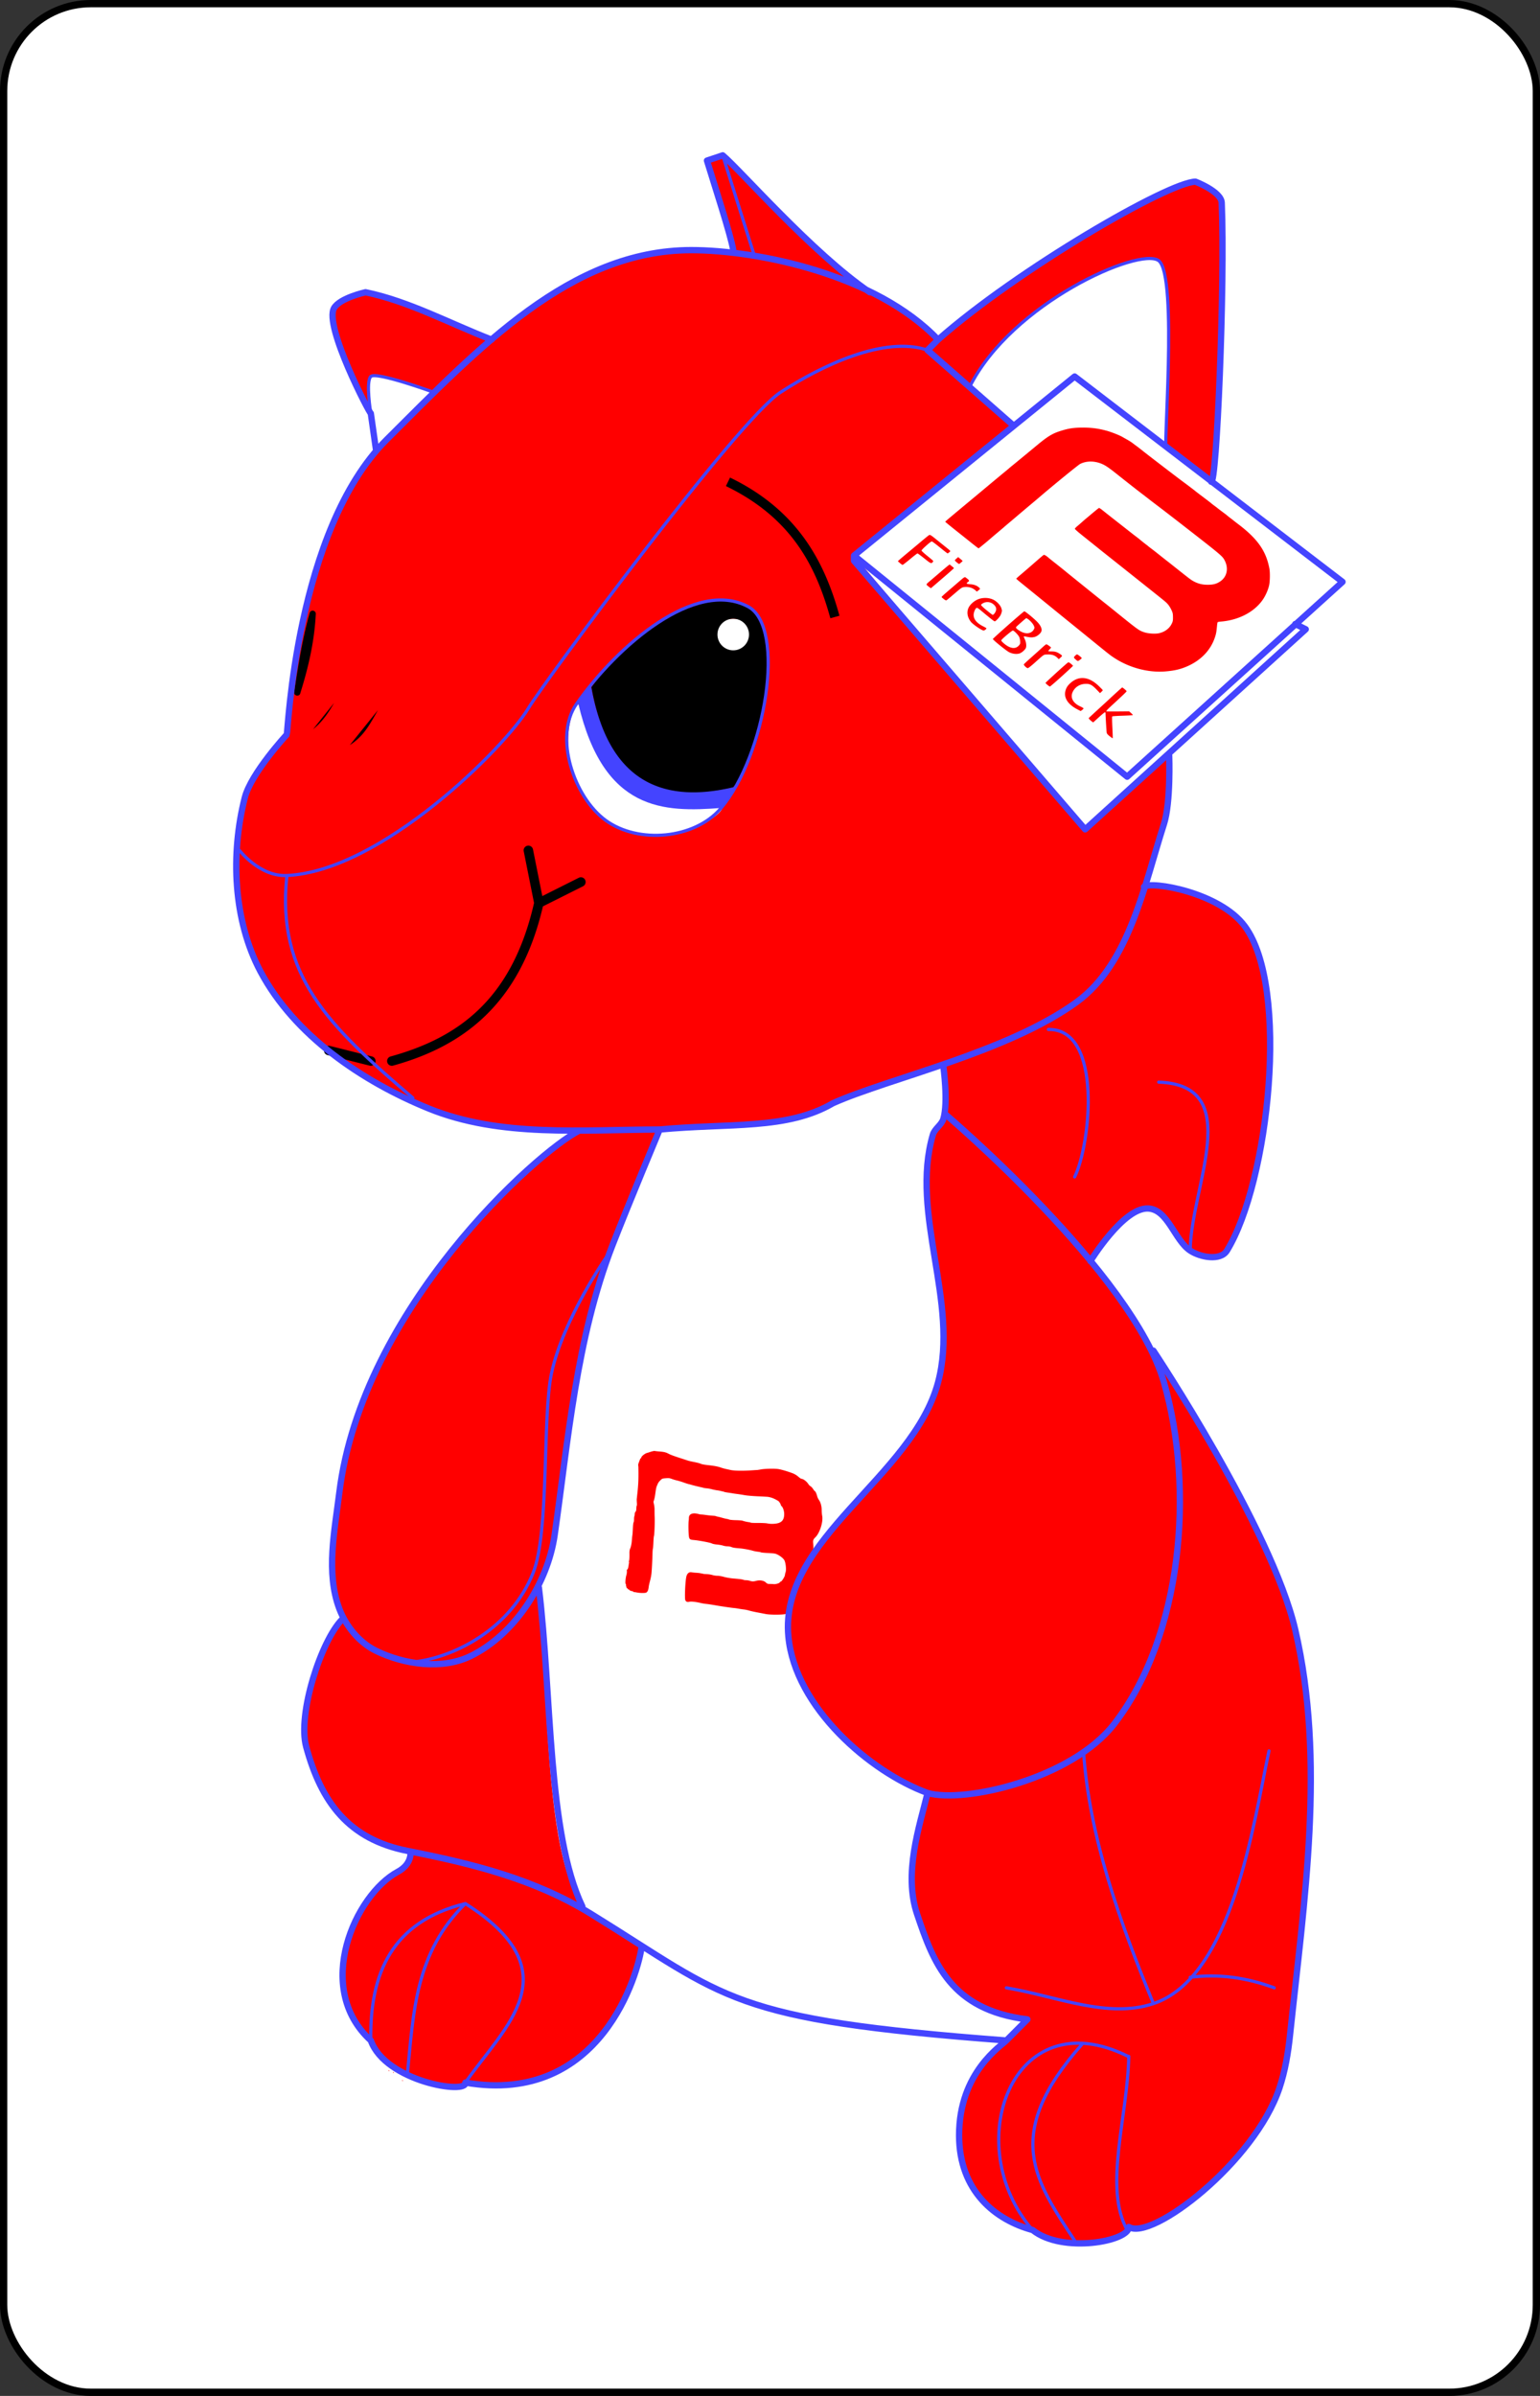 <?xml version="1.0" encoding="UTF-8" standalone="no"?>
<svg xmlns="http://www.w3.org/2000/svg" xmlns:xlink="http://www.w3.org/1999/xlink" class="card" face="1J" height="3.5in" preserveAspectRatio="none" viewBox="-106 -164.5 212 329" width="2.25in"><rect x="-106" y="-164.5" width="212" height="329" fill="#333333" stroke="none"/><symbol id="J11" preserveAspectRatio="none" viewBox="0 0 1300 2000"><path fill="red" d="M605,10l-15,5c6.662,21.865 22.739,70.819 25,85l14.717,4.527C609.44,101.427 590.664,100 575,100 503.054,100 441.929,136.361 384.783,184.914 344.93,169.528 306.094,148.454 265,140c0,0 -24.372,5.339 -30,15 -9.834,16.88 34.257,101.057 35,100 0,0 -5,-30 0,-35 5,-5 60,15 60,15l-55,55 4.85,-4.629C198.254,373.665 191.088,558.369 190,560c0,0 -34.084,36.702 -40,60 -13.592,53.528 -10.97,116.26 15,165 32.315,60.646 96.35,104.097 160,130 44.887,18.267 94.087,21.176 143.471,21.016C428.421,956.071 261.641,1104.972 240,1280c-4.499,36.39 -12.897,75.676 0,110 1.131,3.011 2.487,5.987 4.033,8.895L242.828,1400c-20,20 -42.828,89.999 -34.363,121.064 14.347,52.653 40.343,87.889 96.535,98.936 1.416,0.279 2.825,0.567 4.238,0.848 -0.455,0.209 -0.902,0.406 -1.359,0.617 0,10 -7.164,15.629 -12.115,18.273C255.075,1661.469 215,1750 270,1800c13.905,39.073 92.335,51.622 90,40 129.595,22.23 165,-105.001 167.879,-129.547 -0.022,-0.126 -0.046,-0.249 -0.068,-0.375C513.644,1701.079 498.166,1691.179 480,1680c-3.2,-2.422 -6.138,-5.513 -8.857,-9.164l0.271,1.992c-0.716,-1.491 -1.408,-3.021 -2.09,-4.568 -33.984,-50.823 -30.306,-201.263 -40.229,-303.289C460,1305 455,1105 545,935c110,5 180,-30 270,-60 0,0 4.83,34.048 0,50 -1.741,5.751 -8.32,9.23 -10,15 -21.906,75.226 25.226,159.305 5,235 -24.128,90.299 -151.335,148.451 -142.5,241.5 6.359,66.967 77.5,128.5 132.5,148.5 -7.979,32.309 -22.994,76.556 -10,115 15.554,46.016 31.889,90.938 105,100l-20,20c-4.545,4.862 -45,30 -45,90 0,53.212 34.751,80.532 70,90 28.429,22.723 92.149,10.568 91.564,-2.93C1013.193,1990.674 1111.488,1915.406 1135,1845c5.384,-16.122 8.215,-33.097 10,-50 13.476,-127.635 34.146,-260.009 5,-385 -22.513,-96.545 -135,-265 -135,-265l-0.592,2.768c-13.586,-28.469 -35.195,-58.946 -59.238,-88.035 0.931,-1.512 31.532,-50.894 54.83,-49.732 18.833,0.939 25,30 40,40 9.707,6.471 28.886,9.936 35,0 40,-65 60,-250 17,-308 -23.022,-31.053 -83.981,-42.188 -94.875,-38.082 6.418,-20.262 11.934,-40.539 17.875,-58.918 6.684,-20.677 5,-65 5,-65l-0.793,-1.664L950,650 730,390 883.199,265.982C868.75,255.689 854.355,243.532 840,230c40,-80 162.049,-133.333 180,-120 17.334,12.875 5.312,165.298 6.902,177.205l0.397,0.305c0.08,-0.042 0.159,-0.079 0.238,-0.121 -0.034,0.101 -0.064,0.155 -0.096,0.232l164.781,127.43 -21.822,22.148L1195,415 1070.508,319.801C1075.643,311.993 1083.167,130.52 1080,55 1079.553,44.337 1055,35 1055,35 1029.542,35.395 887.994,116.935 811.445,183.752 785.923,164.627 759.036,145.986 741.621,137.641 687.425,99.503 621.247,23.489 605,10Zm270,1790c-7.677,-0.579 -15.082,-1.159 -22.324,-1.74 7.238,0.581 14.651,1.161 22.324,1.74zM615,450a20,17.5 0 0 1 20,17.5 20,17.5 0 0 1 -20,17.5 20,17.5 0 0 1 -20,-17.5 20,17.5 0 0 1 20,-17.5zm536.918,5.959 -0.15,0.152L1160,460Zm-685.15,74.926 137.172,98.408c5.211,6.1 -60.841,49.332 -113.055,10.529 -34.523,-25.655 -40.885,-84.821 -24.117,-108.938zM572.18,1737.178c0.26,0.147 0.522,0.295 0.781,0.441 -0.26,-0.146 -0.521,-0.294 -0.781,-0.441zm189.682,52.418c1.514,0.176 2.974,0.355 4.514,0.529 -1.541,-0.175 -2.999,-0.353 -4.514,-0.529zm14.141,1.582c2.626,0.284 5.244,0.569 7.945,0.85 -2.705,-0.281 -5.316,-0.566 -7.945,-0.85zm17.227,1.787c3.001,0.299 6.037,0.598 9.129,0.895 -3.095,-0.296 -6.126,-0.596 -9.129,-0.895zm18.533,1.779c3.668,0.338 7.433,0.674 11.229,1.01 -3.803,-0.336 -7.554,-0.671 -11.229,-1.01zm19.443,1.73c4.515,0.388 9.177,0.774 13.873,1.16 -4.696,-0.386 -9.358,-0.773 -13.873,-1.16zM280.746,1817.992c-0.162,-0.011 -0.455,0.05 -0.75,0.164 -0.73,0.28 -1,1.053 -0.367,1.053 0.424,0 1.44,-0.972 1.232,-1.18 -0.02,-0.02 -0.061,-0.033 -0.115,-0.037zM286.979,1828.094c-0.118,0 -0.129,0.176 -0.018,0.467 0.143,0.372 0.335,0.676 0.43,0.676 0.353,0 0.154,-0.832 -0.26,-1.088 -0.062,-0.038 -0.113,-0.056 -0.152,-0.055zM291.486,1830.107c-0.24,0 -0.436,0.087 -0.436,0.193 0,0.106 0.196,0.313 0.436,0.461 0.24,0.148 0.436,0.063 0.436,-0.191 0,-0.254 -0.196,-0.463 -0.436,-0.463zM300.035,1837.67c-0.156,-0.026 -0.266,0.069 -0.266,0.26 0,0.254 0.196,0.461 0.436,0.461 0.24,0 0.436,-0.086 0.436,-0.191 0,-0.106 -0.196,-0.313 -0.436,-0.461 -0.06,-0.037 -0.118,-0.06 -0.17,-0.068zM1125.291,417.39c-0.661,3.834 -2.784,9.106 -5.285,13.128 -7.662,12.32 -22.928,20.672 -40.511,22.163 -1.671,0.142 -3.178,0.401 -3.349,0.576 -0.17,0.175 -0.425,1.495 -0.566,2.934 -0.639,6.516 -0.827,7.616 -1.86,10.899 -3.93,12.482 -13.347,22.402 -26.754,28.182 -6.343,2.734 -11.88,4.022 -20.42,4.747 -16.101,1.367 -33.926,-3.248 -48.371,-12.521 -3.924,-2.519 -5.031,-3.382 -22.033,-17.177 -5.736,-4.654 -14.684,-11.894 -19.885,-16.091 -5.201,-4.196 -13.434,-10.866 -18.296,-14.823 -4.862,-3.956 -12.687,-10.304 -17.389,-14.105 -4.702,-3.802 -10.266,-8.301 -12.364,-9.999 -2.098,-1.698 -3.814,-3.198 -3.813,-3.333 0,-0.136 2.093,-2.012 4.649,-4.17 2.556,-2.158 7.123,-6.082 10.149,-8.719 10.337,-9.01 11.031,-9.591 11.62,-9.73 0.519,-0.122 2.904,1.401 4.405,2.813 0.289,0.272 2.615,2.136 5.17,4.142 4.791,3.763 9.78,7.749 11.307,9.036 1.621,1.366 36.063,29.044 37.218,29.91 0.63,0.472 4.186,3.311 7.903,6.309 24.137,19.471 24.372,19.64 29.645,21.364 3.514,1.149 9.8,1.596 13.297,0.946 5.67,-1.055 10.35,-4.422 12.636,-9.091 1.071,-2.187 1.225,-2.995 1.199,-6.275 -0.026,-3.342 -0.198,-4.125 -1.528,-6.976 -0.824,-1.766 -2.311,-4.123 -3.303,-5.236 -1.997,-2.241 -1.401,-1.751 -21.865,-18.002 -22.718,-18.042 -25.85,-20.527 -34.005,-26.984 -4.196,-3.322 -8.027,-6.366 -8.514,-6.763 -0.487,-0.397 -3.233,-2.596 -6.103,-4.887 -2.87,-2.291 -8.112,-6.477 -11.649,-9.303 -3.537,-2.826 -6.43,-5.404 -6.43,-5.729 0,-0.325 1.014,-1.436 2.254,-2.468 1.24,-1.032 3.25,-2.771 4.469,-3.865 1.218,-1.093 2.915,-2.565 3.772,-3.27 0.856,-0.705 3.952,-3.293 6.879,-5.751 2.927,-2.458 5.469,-4.469 5.648,-4.469 0.322,0 1.868,1.006 3.136,2.041 1.572,1.283 10.809,8.552 15.687,12.346 2.929,2.278 7.317,5.712 9.751,7.632 2.434,1.92 5.602,4.372 7.041,5.448 1.439,1.077 2.714,2.065 2.834,2.196 0.296,0.323 4.735,3.866 6.532,5.214 0.799,0.599 1.667,1.286 1.929,1.526 0.262,0.24 1.648,1.319 3.082,2.398 1.433,1.079 2.905,2.198 3.27,2.486 0.365,0.288 2.84,2.25 5.498,4.36 2.659,2.109 5.406,4.27 6.103,4.801 0.698,0.531 1.759,1.354 2.359,1.828 0.599,0.474 3.768,2.982 7.041,5.573 12.154,9.623 13.282,10.471 15.629,11.742 4.436,2.404 8.379,3.366 13.733,3.35 5.294,-0.015 8.326,-0.847 11.846,-3.25 6.365,-4.343 8.031,-12.333 4.134,-19.826 -2.165,-4.163 -2.846,-4.734 -40.83,-34.216 -6.954,-5.397 -16.37,-12.641 -20.926,-16.097 -9.403,-7.134 -8.408,-6.373 -11.553,-8.832 -1.319,-1.031 -3.575,-2.761 -5.013,-3.844 -3.785,-2.849 -15.839,-12.28 -24.396,-19.088 -7.909,-6.292 -11.245,-8.501 -15.058,-9.969 -6.79,-2.614 -14.05,-2.479 -19.731,0.369 -1.962,0.983 -26.662,21.101 -40.431,32.93 -0.599,0.515 -2.267,1.917 -3.706,3.115 -4.183,3.484 -15.157,12.719 -16.348,13.757 -0.599,0.522 -3.542,3.008 -6.539,5.524 -2.997,2.516 -5.548,4.679 -5.667,4.808 -0.12,0.129 -2.668,2.288 -5.663,4.798 -2.995,2.51 -6.035,5.085 -6.757,5.721 -3.501,3.089 -11.377,9.519 -11.661,9.521 -0.177,0 -2.958,-2.107 -6.18,-4.684 -3.222,-2.578 -10.287,-8.196 -15.7,-12.486 -5.413,-4.29 -9.842,-7.926 -9.842,-8.08 0,-0.292 2.128,-2.084 26.157,-22.025 8.033,-6.666 15.095,-12.537 15.694,-13.048 1.7,-1.448 13.919,-11.562 16.348,-13.533 1.199,-0.972 2.278,-1.882 2.398,-2.021 0.12,-0.139 1.899,-1.613 3.954,-3.276 3.606,-2.918 13.655,-11.179 23.007,-18.912 10.079,-8.335 14.489,-10.991 22.335,-13.454 7.773,-2.439 12.475,-3.129 21.367,-3.133 8.082,-0.004 14.606,0.868 22.414,2.997 4.41,1.202 11.944,4.146 14.823,5.792 0.719,0.411 2.779,1.575 4.578,2.586 1.798,1.011 3.956,2.361 4.796,3 0.839,0.639 2.703,2.026 4.142,3.082 1.439,1.056 3.989,3.022 5.667,4.368 5.318,4.265 34.488,26.55 39.904,30.486 2.657,1.931 10.596,7.972 10.885,8.284 0.12,0.129 2.67,2.077 5.668,4.328 6.398,4.807 8.855,6.695 9.155,7.035 0.12,0.136 1.395,1.116 2.834,2.177 1.439,1.062 2.714,2.03 2.834,2.152 0.24,0.245 5.31,4.072 7.219,5.45 0.664,0.48 1.421,1.078 1.681,1.33 0.26,0.252 1.846,1.511 3.525,2.799 1.678,1.288 3.556,2.749 4.173,3.248 0.617,0.499 1.778,1.397 2.581,1.996 16.652,12.435 25.01,22.96 28.922,36.42 0.624,2.148 1.336,5.181 1.581,6.739 0.58,3.681 0.499,10.742 -0.167,14.605zM995.284,541.537c-0.227,0.14 -4.623,0.39 -9.77,0.555 -5.147,0.165 -9.532,0.462 -9.746,0.66 -0.227,0.211 -0.171,4.554 0.134,10.46 0.288,5.555 0.439,10.184 0.336,10.287 -0.103,0.103 -1.383,-0.752 -2.845,-1.9 -1.928,-1.514 -2.72,-2.446 -2.885,-3.395 -0.211,-1.213 -1.109,-16.11 -1.109,-18.387 0,-0.557 -0.251,-1.013 -0.557,-1.013 -0.306,0 -2.953,2.173 -5.881,4.828l-5.324,4.828 -1.203,-0.862c-0.662,-0.474 -1.669,-1.361 -2.238,-1.971 -0.884,-0.948 -0.945,-1.192 -0.419,-1.677 0.339,-0.312 1.884,-1.745 3.434,-3.184 1.55,-1.439 4.868,-4.479 7.374,-6.757 2.506,-2.278 5.84,-5.334 7.41,-6.792 8.247,-7.659 13.025,-11.954 13.3,-11.954 0.507,0 4.159,3.125 4.159,3.559 0,0.421 -3.361,3.653 -12.861,12.368 -5.034,4.618 -6.421,6.049 -6.513,6.716 -0.014,0.105 4.878,0.15 10.873,0.1l10.899,-0.092 1.923,1.684c1.057,0.926 1.737,1.799 1.51,1.939zm-29.806,-22.135 -1.305,1.251 -3.381,-3.49c-4.423,-4.566 -6.492,-5.561 -11.003,-5.291 -5.083,0.304 -9.351,3.046 -11.521,7.402 -2.745,5.509 0.036,10.856 7.343,14.121 1.562,0.698 2.845,1.501 2.852,1.784 0.007,0.283 -0.608,0.956 -1.365,1.496l-1.377,0.981 -3.092,-1.598c-8.71,-4.501 -12.809,-10.489 -11.55,-16.87 0.626,-3.174 2.057,-5.558 4.831,-8.053 8.089,-7.272 17.66,-6.306 27.033,2.73 2.113,2.037 3.842,3.835 3.842,3.996 0,0.161 -0.587,0.855 -1.305,1.543zm-20.557,-30.3c-1.959,1.419 -1.92,1.427 -4.404,-0.82 -0.659,-0.596 -1.199,-1.282 -1.199,-1.524 0,-0.672 2.263,-2.885 2.951,-2.885 0.709,0 4.46,2.976 4.46,3.537 0,0.209 -0.814,0.97 -1.809,1.691zm-17.218,15.613c-5.909,5.322 -10.974,9.675 -11.256,9.675 -0.594,0 -4.157,-2.958 -4.157,-3.451 0,-0.447 20.358,-18.897 21.394,-19.389 0.633,-0.301 1.263,-0.024 2.79,1.228 1.085,0.889 1.973,1.762 1.973,1.939 0,0.177 -4.835,4.676 -10.744,9.998zm-0.057,-18.88c-0.178,0.24 -0.864,0.914 -1.524,1.498l-1.2,1.062 -1.412,-1.362c-2.401,-2.315 -5.224,-3.254 -9.281,-3.087 -3.985,0.165 -2.61,-0.731 -12.773,8.319 -2.895,2.578 -5.614,4.681 -6.043,4.675 -1.167,-0.017 -4.148,-2.944 -3.735,-3.666 0.187,-0.326 2.497,-2.507 5.135,-4.848 6.166,-5.472 11.168,-9.958 13.693,-12.279 1.101,-1.012 2.277,-1.846 2.613,-1.853 0.628,-0.013 4.365,2.613 4.389,3.084 0.007,0.144 -0.575,0.878 -1.294,1.631 -0.719,0.753 -1.307,1.517 -1.306,1.699 0,0.182 1.423,0.334 3.161,0.339 3.426,0.008 5.197,0.555 8.063,2.489 1.902,1.284 2.075,1.546 1.515,2.298zm-19.451,-23.514c-0.846,1.91 -3.92,4.378 -6.152,4.94 -2.467,0.621 -4.16,0.596 -7.537,-0.111 -1.508,-0.316 -2.821,-0.447 -2.918,-0.29 -0.097,0.156 0.338,1.351 0.966,2.654 1.338,2.779 1.767,6.378 0.984,8.268 -0.771,1.861 -4.139,4.691 -6.268,5.267 -2.925,0.792 -6.757,0.261 -9.79,-1.355 -3.011,-1.605 -15.326,-11.589 -15.326,-12.425 0,-0.611 28.957,-26.078 29.901,-26.297 0.705,-0.164 8.548,6.186 12.108,9.802 3.666,3.725 5.104,7.129 4.033,9.547zm-7.041,-5.671c-0.803,-1.921 -3.656,-5.113 -5.699,-6.376l-1.47,-0.909 -1.143,0.899c-1.256,0.988 -6.866,5.918 -8.096,7.115 -1.006,0.979 -0.724,1.58 1.49,3.171 4.61,3.313 9.025,4.128 12.321,2.275 0.991,-0.557 2.073,-1.636 2.506,-2.5 0.923,-1.84 0.919,-1.694 0.091,-3.675zm-13.95,10.622c-1.145,-2.214 -4.987,-6.07 -6.04,-6.061 -0.88,0.007 -10.055,7.653 -10.906,9.087 -0.303,0.512 0.16,1.162 1.962,2.756 5.965,5.275 11.268,6.17 14.619,2.469 0.509,-0.562 1.045,-1.317 1.19,-1.676 0.452,-1.116 -0.044,-5.061 -0.826,-6.574zm-16.738,-23.289c-0.175,0.719 -0.666,1.976 -1.092,2.793 -1.054,2.024 -4.562,5.709 -5.426,5.701 -0.633,-0.006 -4.069,-2.69 -13.413,-10.478 -2.106,-1.755 -3.351,-2.51 -3.835,-2.324 -1.241,0.476 -2.856,4.27 -2.856,6.708 0,4.202 3.042,7.842 9.046,10.825 1.738,0.864 3.161,1.741 3.161,1.95 0,0.552 -1.857,2.014 -2.58,2.031 -1.829,0.043 -10.355,-5.762 -12.391,-8.437 -3.196,-4.198 -3.972,-8.921 -2.139,-13.013 1.27,-2.835 4.582,-6.01 8.051,-7.718 5.162,-2.541 12.287,-2.289 16.858,0.596 2.925,1.846 5.679,5.035 6.376,7.381 0.356,1.199 0.627,2.292 0.603,2.429 -0.024,0.136 -0.188,0.836 -0.363,1.556zm-6.886,-6.873c-2.855,-3.007 -6.996,-3.771 -10.597,-1.955 -1.07,0.539 -2.003,1.296 -2.074,1.682 -0.082,0.448 1.776,2.258 5.147,5.013 2.902,2.372 5.519,4.368 5.816,4.437 0.798,0.183 2.457,-1.766 3.103,-3.645 0.701,-2.039 0.259,-3.791 -1.393,-5.531zm-15.154,-14.026 -1.522,1.161 -1.546,-1.357c-2.753,-2.418 -6.851,-3.509 -10.894,-2.903 -1.789,0.268 -2.787,0.966 -8.852,6.187 -3.759,3.236 -7.154,6.061 -7.544,6.276 -0.523,0.289 -1.238,-0.021 -2.725,-1.179 -1.109,-0.864 -2.016,-1.731 -2.016,-1.927 0,-0.196 2.127,-2.181 4.726,-4.41 2.6,-2.23 7.242,-6.212 10.317,-8.85 7.669,-6.579 6.737,-6.136 9.103,-4.33 2.29,1.748 2.467,2.405 0.921,3.418 -1.998,1.309 -1.381,1.873 2.289,2.092 3.497,0.209 6.27,1.242 8.283,3.087 1.289,1.181 1.252,1.367 -0.541,2.735zM831.84,396.637c-0.848,0.744 -1.662,1.353 -1.81,1.353 -0.574,0 -4.034,-2.862 -4.047,-3.347 -0.007,-0.282 0.706,-1.107 1.586,-1.832l1.6,-1.318 2.106,1.763c1.158,0.97 2.106,1.823 2.106,1.895 0,0.073 -0.693,0.741 -1.541,1.485zm-17.708,15.04 -10.966,9.376 -1.948,-1.396c-1.071,-0.768 -2.053,-1.666 -2.181,-1.997 -0.138,-0.357 0.541,-1.244 1.669,-2.18 1.046,-0.868 5.54,-4.685 9.986,-8.483 4.446,-3.798 8.589,-7.269 9.206,-7.713l1.122,-0.808 2.018,1.61c1.11,0.885 2.027,1.746 2.039,1.912 0.011,0.166 -4.914,4.522 -10.945,9.679zm6.33,-24.617c-0.632,0.497 -1.277,0.904 -1.433,0.904 -0.156,0 -2.533,-1.818 -5.282,-4.04 -7.149,-5.78 -9.189,-7.294 -9.826,-7.294 -1.019,0 -9.836,7.866 -9.687,8.642 0.076,0.397 2.386,2.538 5.131,4.759 6.542,5.29 6.396,5.135 5.677,6.002 -1.547,1.864 -1.855,1.74 -8.122,-3.271 -3.299,-2.638 -6.235,-4.796 -6.525,-4.796 -0.29,0 -3.469,2.452 -7.064,5.449 -3.595,2.997 -6.801,5.449 -7.126,5.448 -0.324,0 -1.472,-0.785 -2.551,-1.743l-1.962,-1.742 1.744,-1.571c0.959,-0.864 4.785,-4.088 8.501,-7.165 3.717,-3.077 8.915,-7.411 11.553,-9.63 2.638,-2.22 5.653,-4.692 6.702,-5.493 2.289,-1.751 1.365,-2.205 10.661,5.249 3.638,2.917 6.909,5.538 7.269,5.823 2.559,2.032 3.488,2.885 3.488,3.203 0,0.201 -0.517,0.772 -1.149,1.269zM665,1395c-2.484,0.864 -14.722,0.922 -18.928,0.09 -1.798,-0.356 -5.526,-1.07 -8.283,-1.587 -2.757,-0.517 -6.191,-1.293 -7.629,-1.724 -1.439,-0.431 -3.597,-0.885 -4.796,-1.007 -1.199,-0.123 -3.455,-0.456 -5.014,-0.742 -1.559,-0.285 -3.422,-0.563 -4.142,-0.617 -2.554,-0.193 -12.293,-1.607 -18.092,-2.627 -3.237,-0.569 -7.161,-1.158 -8.719,-1.308 -1.559,-0.15 -3.913,-0.537 -5.231,-0.859 -4.508,-1.101 -9.37,-1.636 -10.938,-1.204 -1.812,0.5 -3.165,-0.016 -3.822,-1.458 -0.823,-1.807 -0.027,-18.978 1.055,-22.758 0.824,-2.878 2.596,-4.211 4.986,-3.75 0.839,0.162 2.614,0.348 3.944,0.414 1.33,0.066 3.096,0.246 3.924,0.4 0.828,0.154 1.898,0.351 2.377,0.439 0.48,0.088 0.872,0.195 0.872,0.239 0,0.044 1.471,0.155 3.27,0.247 1.798,0.092 4.251,0.483 5.449,0.87 1.199,0.387 3.259,0.689 4.578,0.671 1.339,-0.018 4.131,0.456 6.321,1.073 2.158,0.608 6.082,1.283 8.719,1.5 6.384,0.526 9.02,0.872 9.809,1.284 0.36,0.188 1.538,0.357 2.619,0.375 1.081,0.018 2.748,0.3 3.706,0.625 1.747,0.594 3.416,0.611 5.446,0.055 3.717,-1.017 7.414,-0.472 9.452,1.395 1.388,1.271 1.912,1.473 3.817,1.468 1.214,0 2.894,0.067 3.734,0.155 1.936,0.204 5.499,-0.818 5.826,-1.671 0.137,-0.358 0.531,-0.65 0.875,-0.65 0.891,0 3.915,-4.731 4.041,-6.321 0.058,-0.733 0.313,-1.88 0.567,-2.548 0.826,-2.171 0.287,-8.36 -0.973,-11.185 -0.988,-2.216 -5.281,-5.413 -8.687,-6.471 -0.787,-0.244 -4.044,-0.556 -7.237,-0.693 -3.194,-0.137 -6.137,-0.418 -6.539,-0.625 -0.403,-0.207 -1.811,-0.486 -3.13,-0.622 -1.319,-0.135 -3.379,-0.54 -4.578,-0.9 -2.898,-0.869 -8.963,-1.986 -12.207,-2.249 -5.176,-0.419 -6.671,-0.656 -8.214,-1.3 -0.862,-0.36 -2.548,-0.655 -3.746,-0.655 -1.198,0 -3.063,-0.3 -4.143,-0.667 -1.081,-0.367 -3.696,-0.827 -5.813,-1.022 -2.209,-0.204 -4.303,-0.65 -4.917,-1.047 -1.102,-0.713 -12.582,-2.884 -17.171,-3.248 -4.023,-0.319 -4.449,-0.777 -4.817,-5.196 -0.315,-3.786 -0.331,-11.241 -0.028,-13.234 0.091,-0.6 0.182,-1.796 0.202,-2.658 0.085,-3.664 3.552,-5.069 8.973,-3.636 1.199,0.317 2.474,0.542 2.834,0.501 0.36,-0.041 2.321,0.166 4.36,0.46 2.038,0.294 4.892,0.597 6.343,0.674 1.45,0.077 2.824,0.251 3.052,0.386 0.228,0.136 1.101,0.384 1.941,0.552 0.839,0.168 2.114,0.472 2.834,0.676 3.069,0.87 4.864,1.312 5.885,1.452 0.599,0.082 1.602,0.361 2.228,0.619 0.626,0.259 3.471,0.515 6.321,0.57 2.851,0.055 5.673,0.281 6.273,0.502 1.38,0.509 4.67,1.257 6.137,1.395 0.618,0.058 1.377,0.262 1.687,0.454 0.31,0.192 3.434,0.322 6.942,0.289 3.508,-0.033 7.457,0.152 8.776,0.411 1.319,0.259 3.281,0.465 4.36,0.457 8.516,-0.059 11.771,-2.664 11.771,-9.423 0,-2.829 -1.213,-6.389 -2.531,-7.426 -0.313,-0.246 -0.614,-0.737 -0.668,-1.09 -0.152,-0.99 -1.616,-3.279 -2.41,-3.769 -3.677,-2.269 -6.382,-3.364 -9.649,-3.909 -0.599,-0.1 -5.013,-0.352 -9.809,-0.561 -4.796,-0.209 -10.387,-0.685 -12.425,-1.059 -2.038,-0.374 -5.275,-0.879 -7.193,-1.123 -1.918,-0.244 -3.963,-0.542 -4.545,-0.662 -0.581,-0.12 -2.64,-0.436 -4.576,-0.701 -1.935,-0.265 -3.764,-0.686 -4.065,-0.936 -0.301,-0.25 -0.547,-0.342 -0.547,-0.205 0,0.137 -0.539,0.061 -1.199,-0.169 -0.659,-0.23 -2.474,-0.59 -4.033,-0.8 -1.559,-0.211 -3.913,-0.683 -5.231,-1.05 -1.319,-0.367 -3.477,-0.757 -4.796,-0.867 -1.319,-0.11 -2.692,-0.306 -3.052,-0.436 -0.36,-0.13 -1.144,-0.342 -1.744,-0.471 -3.154,-0.677 -8.689,-2.033 -10.027,-2.456 -0.839,-0.266 -2.016,-0.581 -2.616,-0.7 -0.599,-0.12 -2.757,-0.817 -4.796,-1.55 -2.038,-0.733 -4.883,-1.587 -6.321,-1.899 -1.439,-0.312 -3.614,-0.964 -4.835,-1.449 -1.835,-0.73 -2.812,-0.837 -5.649,-0.623 -3.365,0.255 -3.468,0.297 -5.433,2.262 -1.387,1.387 -2.184,2.651 -2.593,4.113 -1.991,3.269 -1.55,10.426 -3.607,15.645 -0.326,1.012 0.988,3.441 0.945,7.904 -0.021,2.191 0.017,5.062 0.084,6.381 0.269,5.275 -0.208,17.934 -0.706,18.739 -0.136,0.219 -0.351,2.899 -0.478,5.954 -0.128,3.055 -0.351,5.747 -0.495,5.981 -0.145,0.234 -0.318,2.698 -0.384,5.475 -0.107,4.484 -0.499,12.291 -0.834,16.602 -0.215,2.773 -0.694,5.408 -1.585,8.719 -0.484,1.798 -0.955,3.858 -1.047,4.578 -0.425,3.324 -0.747,4.437 -1.577,5.449 -0.788,0.961 -1.262,1.099 -4.015,1.166 -1.717,0.042 -4.337,-0.178 -5.822,-0.488 -1.485,-0.31 -2.805,-0.458 -2.933,-0.33 -0.128,0.128 -0.233,0.022 -0.233,-0.237 0,-0.259 -0.786,-0.603 -1.746,-0.765 -0.96,-0.162 -2.008,-0.669 -2.328,-1.125 -0.32,-0.457 -0.707,-0.706 -0.859,-0.553 -0.153,0.153 -0.401,-0.044 -0.551,-0.436 -0.151,-0.393 -0.426,-0.62 -0.613,-0.504 -0.397,0.245 -1.366,-3.265 -1.045,-3.785 0.12,-0.194 0,-0.353 -0.268,-0.353 -0.635,0 -0.196,-5.909 0.627,-8.424 0.327,-1.001 0.533,-2.656 0.457,-3.677 -0.076,-1.021 0.027,-1.754 0.229,-1.628 0.525,0.324 1.204,-1.764 1.533,-4.715 0.102,-0.913 0.318,-1.875 0.481,-2.138 0.177,-0.287 0.095,-0.354 -0.207,-0.168 -0.369,0.228 -0.389,0.013 -0.075,-0.812 0.424,-1.115 0.566,-3.495 0.482,-8.074 -0.024,-1.314 0.24,-2.986 0.586,-3.716 0.346,-0.73 0.749,-1.911 0.895,-2.624 0.146,-0.714 0.363,-1.788 0.483,-2.388 0.12,-0.6 0.295,-2.267 0.389,-3.706 0.094,-1.439 0.279,-3.204 0.411,-3.924 0.132,-0.719 0.331,-3.27 0.443,-5.667 0.219,-4.697 0.433,-6.444 0.88,-7.167 0.156,-0.253 0.292,-1.49 0.301,-2.75 0.01,-1.26 0.145,-2.486 0.302,-2.726 0.157,-0.24 0.306,-1.178 0.331,-2.086 0.027,-0.97 0.338,-1.868 0.754,-2.18 0.492,-0.368 0.731,-1.301 0.785,-3.053 0.042,-1.388 0.22,-2.612 0.396,-2.72 0.175,-0.108 0.226,-1.327 0.113,-2.709 -0.113,-1.381 -0.127,-2.807 -0.166,-3.165 1.353,-11.761 1.895,-16.517 1.61,-30.692 -0.033,-1.602 -0.5,-1.945 0.238,-3.924 1.579,-4.229 1.762,-4.621 2.153,-4.621 0.216,0 0.393,-0.254 0.393,-0.566 0,-1.201 3.69,-4.094 5.667,-4.444 0.12,-0.021 1.575,-0.485 3.233,-1.031 1.658,-0.546 3.424,-0.894 3.924,-0.772 0.5,0.121 2.576,0.345 4.614,0.498 4.048,0.303 5.95,0.762 8.283,1.998 2.126,1.126 5.289,2.306 11.706,4.365 3.033,0.973 6.102,1.974 6.822,2.223 0.719,0.249 2.681,0.723 4.36,1.053 4.728,0.929 6.824,1.465 8.265,2.113 0.729,0.328 3.386,0.821 5.904,1.096 6.473,0.707 9.882,1.32 12.643,2.277 2.539,0.879 3.714,1.178 9.512,2.416 3.783,0.807 11.504,0.928 20.491,0.321 2.321,-0.157 4.514,-0.291 4.874,-0.299 0.36,-0.01 2.058,-0.272 3.773,-0.588 3.408,-0.627 11.491,-0.84 15.627,-0.411 2.708,0.281 9.124,2.107 14.323,4.076 1.871,0.709 3.877,1.91 5.366,3.213 1.308,1.145 2.679,2.081 3.048,2.081 1.696,0 4.974,2.466 6.54,4.921 0.58,0.908 1.537,1.871 2.127,2.14 0.59,0.269 1.682,1.439 2.427,2.599 0.745,1.161 1.527,2.11 1.739,2.11 0.465,0 1.656,2.662 2.188,4.89 0.213,0.891 0.971,2.461 1.685,3.488 1.613,2.319 2.561,5.919 2.581,9.798 0.008,1.633 0.216,4.011 0.461,5.286 1.084,5.637 -2.337,16.315 -6.504,20.307 -2.059,1.973 -2.405,2.996 -2.043,6.05 1.609,16.236 -7.851,22.308 -11.484,30.024 -6.075,12.902 -9.193,22.785 -14.642,36.704z"></path></symbol><symbol id="J12" preserveAspectRatio="none" viewBox="0 0 1300 2000"><path fill="#44F" d="M479.646,513.055 467.5,530.5c24.183,102.77 81.172,103.401 136.263,99.146l13.359,-20.354C542.918,627.984 492.762,592.827 479.646,513.055Z"></path></symbol><symbol id="J13" preserveAspectRatio="none" viewBox="0 0 1300 2000"><path fill="black" d="M419.932,665.438a4.5,4.5 0 0 0 -4.344,5.445l9.801,49c-21.085,92.131 -72.64,128.125 -136.586,145.779a4.5,4.5 0 1 0 2.395,8.676c65.553,-18.098 120.739,-57.342 142.646,-151.229l38.168,-19.084a4.5,4.5 0 1 0 -4.023,-8.051l-34.732,17.365 -8.844,-44.223a4.5,4.5 0 0 0 -4.48,-3.68zM229.754,855.488a4.5,4.5 0 0 0 -0.846,8.877l40,10a4.5,4.5 0 1 0 2.184,-8.73l-40,-10a4.5,4.5 0 0 0 -1.338,-0.146zM611.957,315.947l-3.914,8.105c61.496,29.71 85.374,74.663 99.408,125.502l8.676,-2.395C701.747,395.067 675.869,346.824 611.957,315.947ZM214.73,442.315c-1.54,-0.042 -2.861,1.09 -3.057,2.617 -6.937,24.368 -10.714,49.525 -14.644,74.644 -0.565,3.961 5.376,4.809 5.941,0.848 7.505,-23.898 13.303,-48.435 14.644,-74.644 0.281,-1.789 -1.075,-3.417 -2.885,-3.465zM235,530c-7.957,14.033 -14.121,20.147 -20,25m61.807,-18.258C268.971,550.573 263.21,561.543 250,570M600.943,432.875C553.2,432.972 502.433,483.807 480,515c14.909,83.976 61.866,112.24 135,95 35,-40 45,-150 15,-170 -9.368,-4.98 -19.148,-7.145 -29.057,-7.125zM615,450a15,15 0 0 1 15,15 15,15 0 0 1 -15,15 15,15 0 0 1 -15,-15 15,15 0 0 1 15,-15z"></path></symbol><symbol id="J14" preserveAspectRatio="none" viewBox="0 0 1300 2000"><path stroke="#44F" stroke-linecap="round" stroke-linejoin="round" stroke-width="6" fill="none" d="M730,390 940,220 1195,415 990,600ZM1150,455l10,5L950,650 730,395v-5M810,185c76.205,-67.044 219.385,-149.602 245,-150 0,0 24.553,9.337 25,20 3.273,78.051 -4.873,269.289 -10,265M880,265l-80,-70 10,-10c-59.085,-62.009 -172.109,-85 -235,-85 -115,0 -202.357,92.898 -290,180 -86.459,85.926 -93.89,278.335 -95,280 0,0 -34.084,36.702 -40,60 -13.592,53.528 -10.97,116.26 15,165 32.315,60.646 96.35,104.097 160,130 68.204,27.756 146.364,20.104 220,20 67.06,-6.291 121.317,0.525 165,-25 53.433,-23.829 166.1,-48.195 232.097,-96.161C992.263,777.378 1006.558,702.05 1025,645c6.684,-20.677 5,-65 5,-65M615,100C612.739,85.819 596.662,36.865 590,15l15,-5c16.585,13.77 85.212,92.724 140,130M385,185c-39.93,-15.393 -78.832,-36.531 -120,-45 0,0 -24.372,5.339 -30,15 -9.834,16.88 34.257,101.057 35,100l5,35M468.5,936c-40,20 -206.854,168.931 -228.5,344 -4.499,36.39 -12.897,75.676 0,110 6.232,16.585 19.076,32.234 35,40 27.006,13.17 62.994,18.17 90,5 41.971,-20.469 73.338,-68.781 80,-115 12.771,-88.596 20.463,-186.317 55,-275 14.376,-36.916 45,-110 45,-110M242.828,1400c-20,20 -42.828,90 -34.364,121.065 14.347,52.653 40.343,87.888 96.536,98.935 61.659,12.121 120.777,26.632 175,60 130,80 130,100 395,120l20,-20c-73.111,-9.062 -89.446,-53.984 -105,-100 -12.994,-38.444 2.021,-82.691 10,-115 -55,-20 -126.141,-81.533 -132.5,-148.5 -8.835,-93.049 118.372,-151.201 142.5,-241.5 20.226,-75.695 -26.906,-159.774 -5,-235 1.68,-5.77 8.259,-9.249 10,-15 4.83,-15.952 0,-50 0,-50M817.5,921c0,0 177.691,150.437 207.5,254 29.276,101.714 17.551,240.119 -47,324 -40.58,52.732 -143,76 -178,66M1006,704.5c6.843,-5.592 72.019,5.154 96,37.5 43,58 23,243 -17,308 -6.114,9.936 -25.293,6.471 -35,0 -15,-10 -21.167,-39.061 -40,-40 -23.658,-1.18 -55,50 -55,50M1015,1145c0,0 112.487,168.455 135,265 29.146,124.991 8.476,257.365 -5,385 -1.785,16.903 -4.616,33.878 -10,50 -23.512,70.406 -121.806,145.674 -143.435,132.071 0.585,13.497 -63.136,25.652 -91.565,2.929 -35.249,-9.468 -70,-36.788 -70,-90 0,-60 40.455,-85.138 45,-90M430,1370c12.337,101.525 8.097,233.407 41.414,302.828M307.879,1621.465c0,10 -7.163,15.629 -12.114,18.274C255.076,1661.469 215,1750 270,1800c13.905,39.073 92.335,51.622 90,40 129.595,22.23 165,-105 167.879,-129.546"></path></symbol><symbol id="J15" preserveAspectRatio="none" viewBox="0 0 1300 2000"><path stroke="#44F" stroke-linecap="round" stroke-linejoin="round" stroke-width="3" fill="none" d="M605,10l30,95M270,255c0,0 -5,-30 0,-35 5,-5 60,15 60,15M800,195C759.1,180.949 699.094,209.668 660,235 619.253,261.403 435,510 420,535 397.833,571.945 280,690 189.775,693.839 164.303,694.923 145,670 145,670M190,695c-9.536,93.099 38.131,140.283 120,210M840,230c40,-80 162.049,-133.333 180,-120 18.689,13.881 3.243,190.102 7.537,177.389M495,1055c0,0 -41.922,59.704 -53,111.5 -8.715,40.745 -1.948,150.844 -17.5,189.5 -21.558,53.585 -74.5,79 -109.5,84M629.293,438.586C579.265,411.687 505,475 465.707,531.061c-21.582,30.791 -2.548,88.192 27.828,110.354 31.085,22.678 84.75,17.881 109.697,-11.414 42.879,-50.354 62.252,-171.955 26.061,-191.414zM948.5,1526c5.312,80.222 34.547,161.855 66.5,239M1125,1525c-15,70 -35,215 -110,240 -43.792,14.597 -92.519,-7.155 -140,-15M915,840c52.183,-0.855 40,110 25,140M1020,890c83.217,3.001 30.35,99.551 30,160M991.515,1815.05C990.414,1872.507 967.412,1939.541 990,1980M947.071,1803.535C870,1890 903.076,1933.683 940,1990M990.808,1815.05C880,1760 830,1900 900,1980M1050,1740c27.184,-3.482 53.818,0.277 80,10M270,1800c-1.173,-63.945 20.327,-112.898 90,-130 102.473,65.066 37.505,116.407 0,170M360,1670c-47.76,46.554 -49.402,103.733 -55,160"></path></symbol><rect width="211" height="328" x="-105.5" y="-164" rx="12" ry="12" fill="white" stroke="black"></rect><use width="188" height="289.23" x="-94" y="-144.615" xlink:href="#J11"></use><use width="188" height="289.23" x="-94" y="-144.615" xlink:href="#J12"></use><use width="188" height="289.23" x="-94" y="-144.615" xlink:href="#J13"></use><use width="188" height="289.23" x="-94" y="-144.615" xlink:href="#J14"></use><use width="188" height="289.23" x="-94" y="-144.615" xlink:href="#J15"></use></svg>